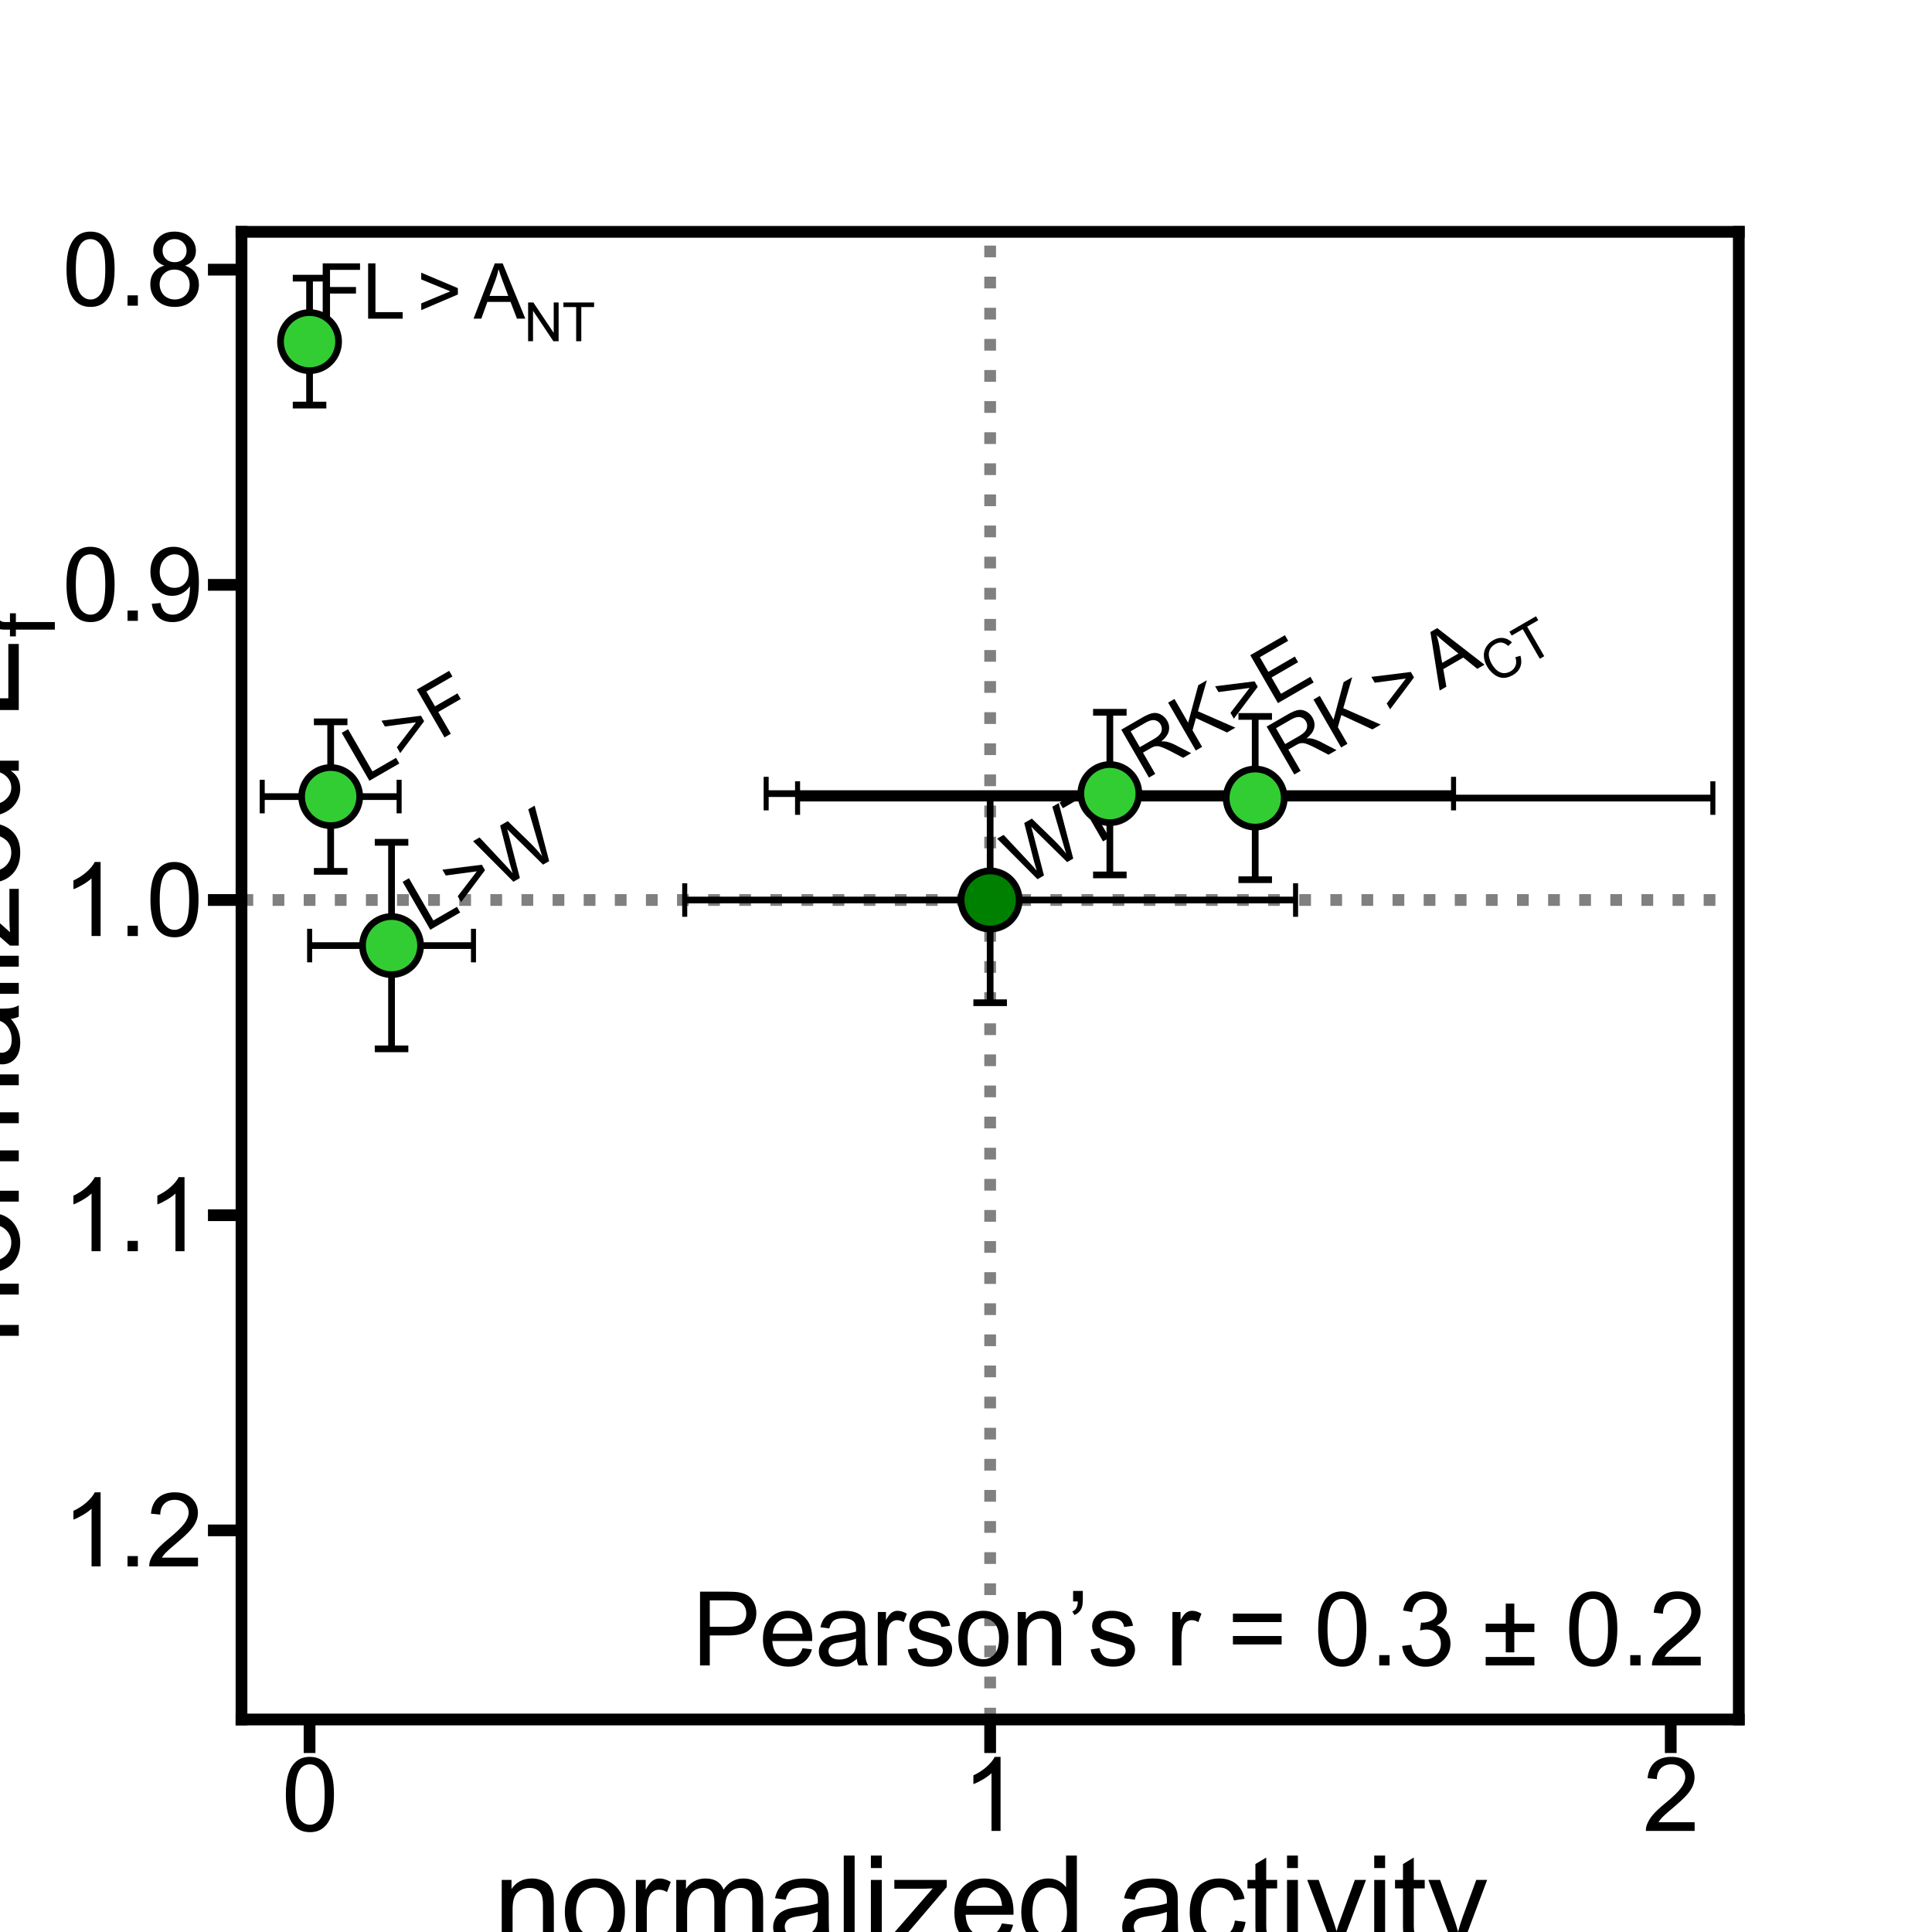 <?xml version="1.0" encoding="utf-8" standalone="no"?>
<!DOCTYPE svg PUBLIC "-//W3C//DTD SVG 1.1//EN"
  "http://www.w3.org/Graphics/SVG/1.1/DTD/svg11.dtd">
<svg xmlns:xlink="http://www.w3.org/1999/xlink" width="1152pt" height="1152pt" viewBox="0 0 1152 1152" xmlns="http://www.w3.org/2000/svg" version="1.1">
 <defs>
  <style type="text/css">*{stroke-linejoin: round; stroke-linecap: butt}</style>
 </defs>
 <g id="figure_1">
  <g id="patch_1">
   <path d="M 0 1152 
L 1152 1152 
L 1152 0 
L 0 0 
z
" style="fill: #ffffff"/>
  </g>
  <g id="axes_1">
   <g id="patch_2">
    <path d="M 144 1025.28 
L 1036.8 1025.28 
L 1036.8 138.24 
L 144 138.24 
z
" style="fill: #ffffff"/>
   </g>
   <g id="line2d_1">
    <path d="M 144 536.656 
L 1036.8 536.656 
" clip-path="url(#p2ddc9fd00e)" style="fill: none; stroke-dasharray: 7,11.55; stroke-dashoffset: 0; stroke: #808080; stroke-width: 7"/>
   </g>
   <g id="line2d_2">
    <path d="M 590.4 1025.28 
L 590.4 138.24 
" clip-path="url(#p2ddc9fd00e)" style="fill: none; stroke-dasharray: 7,11.55; stroke-dashoffset: 0; stroke: #808080; stroke-width: 7"/>
   </g>
   <g id="matplotlib.axis_1">
    <g id="xtick_1">
     <g id="line2d_3">
      <defs>
       <path id="mcb5f848f45" d="M 0 0 
L 0 20 
" style="stroke: #000000; stroke-width: 7"/>
      </defs>
      <g>
       <use xlink:href="#mcb5f848f45" x="184.582" y="1025.28" style="stroke: #000000; stroke-width: 7"/>
      </g>
     </g>
     <g id="text_1">
      <!-- 0 -->
      <g transform="translate(167.899 1091.727) scale(0.6 -0.6)">
       <defs>
        <path id="ArialMT-30" d="M 266 2259 
Q 266 3072 433 3567 
Q 600 4063 929 4331 
Q 1259 4600 1759 4600 
Q 2128 4600 2406 4451 
Q 2684 4303 2865 4023 
Q 3047 3744 3150 3342 
Q 3253 2941 3253 2259 
Q 3253 1453 3087 958 
Q 2922 463 2592 192 
Q 2263 -78 1759 -78 
Q 1097 -78 719 397 
Q 266 969 266 2259 
z
M 844 2259 
Q 844 1131 1108 757 
Q 1372 384 1759 384 
Q 2147 384 2411 759 
Q 2675 1134 2675 2259 
Q 2675 3391 2411 3762 
Q 2147 4134 1753 4134 
Q 1366 4134 1134 3806 
Q 844 3388 844 2259 
z
" transform="scale(0.016)"/>
       </defs>
       <use xlink:href="#ArialMT-30"/>
      </g>
     </g>
    </g>
    <g id="xtick_2">
     <g id="line2d_4">
      <g>
       <use xlink:href="#mcb5f848f45" x="590.4" y="1025.28" style="stroke: #000000; stroke-width: 7"/>
      </g>
     </g>
     <g id="text_2">
      <!-- 1 -->
      <g transform="translate(573.717 1091.727) scale(0.6 -0.6)">
       <defs>
        <path id="ArialMT-31" d="M 2384 0 
L 1822 0 
L 1822 3584 
Q 1619 3391 1289 3197 
Q 959 3003 697 2906 
L 697 3450 
Q 1169 3672 1522 3987 
Q 1875 4303 2022 4600 
L 2384 4600 
L 2384 0 
z
" transform="scale(0.016)"/>
       </defs>
       <use xlink:href="#ArialMT-31"/>
      </g>
     </g>
    </g>
    <g id="xtick_3">
     <g id="line2d_5">
      <g>
       <use xlink:href="#mcb5f848f45" x="996.218" y="1025.28" style="stroke: #000000; stroke-width: 7"/>
      </g>
     </g>
     <g id="text_3">
      <!-- 2 -->
      <g transform="translate(979.535 1091.727) scale(0.6 -0.6)">
       <defs>
        <path id="ArialMT-32" d="M 3222 541 
L 3222 0 
L 194 0 
Q 188 203 259 391 
Q 375 700 629 1000 
Q 884 1300 1366 1694 
Q 2113 2306 2375 2664 
Q 2638 3022 2638 3341 
Q 2638 3675 2398 3904 
Q 2159 4134 1775 4134 
Q 1369 4134 1125 3890 
Q 881 3647 878 3216 
L 300 3275 
Q 359 3922 746 4261 
Q 1134 4600 1788 4600 
Q 2447 4600 2831 4234 
Q 3216 3869 3216 3328 
Q 3216 3053 3103 2787 
Q 2991 2522 2730 2228 
Q 2469 1934 1863 1422 
Q 1356 997 1212 845 
Q 1069 694 975 541 
L 3222 541 
z
" transform="scale(0.016)"/>
       </defs>
       <use xlink:href="#ArialMT-32"/>
      </g>
     </g>
    </g>
    <g id="text_4">
     <!-- normalized activity -->
     <g transform="translate(294.311 1159.188) scale(0.72 -0.72)">
      <defs>
       <path id="ArialMT-6e" d="M 422 0 
L 422 3319 
L 928 3319 
L 928 2847 
Q 1294 3394 1984 3394 
Q 2284 3394 2536 3286 
Q 2788 3178 2913 3003 
Q 3038 2828 3088 2588 
Q 3119 2431 3119 2041 
L 3119 0 
L 2556 0 
L 2556 2019 
Q 2556 2363 2490 2533 
Q 2425 2703 2258 2804 
Q 2091 2906 1866 2906 
Q 1506 2906 1245 2678 
Q 984 2450 984 1813 
L 984 0 
L 422 0 
z
" transform="scale(0.016)"/>
       <path id="ArialMT-6f" d="M 213 1659 
Q 213 2581 725 3025 
Q 1153 3394 1769 3394 
Q 2453 3394 2887 2945 
Q 3322 2497 3322 1706 
Q 3322 1066 3130 698 
Q 2938 331 2570 128 
Q 2203 -75 1769 -75 
Q 1072 -75 642 372 
Q 213 819 213 1659 
z
M 791 1659 
Q 791 1022 1069 705 
Q 1347 388 1769 388 
Q 2188 388 2466 706 
Q 2744 1025 2744 1678 
Q 2744 2294 2464 2611 
Q 2184 2928 1769 2928 
Q 1347 2928 1069 2612 
Q 791 2297 791 1659 
z
" transform="scale(0.016)"/>
       <path id="ArialMT-72" d="M 416 0 
L 416 3319 
L 922 3319 
L 922 2816 
Q 1116 3169 1280 3281 
Q 1444 3394 1641 3394 
Q 1925 3394 2219 3213 
L 2025 2691 
Q 1819 2813 1613 2813 
Q 1428 2813 1281 2702 
Q 1134 2591 1072 2394 
Q 978 2094 978 1738 
L 978 0 
L 416 0 
z
" transform="scale(0.016)"/>
       <path id="ArialMT-6d" d="M 422 0 
L 422 3319 
L 925 3319 
L 925 2853 
Q 1081 3097 1340 3245 
Q 1600 3394 1931 3394 
Q 2300 3394 2536 3241 
Q 2772 3088 2869 2813 
Q 3263 3394 3894 3394 
Q 4388 3394 4653 3120 
Q 4919 2847 4919 2278 
L 4919 0 
L 4359 0 
L 4359 2091 
Q 4359 2428 4304 2576 
Q 4250 2725 4106 2815 
Q 3963 2906 3769 2906 
Q 3419 2906 3187 2673 
Q 2956 2441 2956 1928 
L 2956 0 
L 2394 0 
L 2394 2156 
Q 2394 2531 2256 2718 
Q 2119 2906 1806 2906 
Q 1569 2906 1367 2781 
Q 1166 2656 1075 2415 
Q 984 2175 984 1722 
L 984 0 
L 422 0 
z
" transform="scale(0.016)"/>
       <path id="ArialMT-61" d="M 2588 409 
Q 2275 144 1986 34 
Q 1697 -75 1366 -75 
Q 819 -75 525 192 
Q 231 459 231 875 
Q 231 1119 342 1320 
Q 453 1522 633 1644 
Q 813 1766 1038 1828 
Q 1203 1872 1538 1913 
Q 2219 1994 2541 2106 
Q 2544 2222 2544 2253 
Q 2544 2597 2384 2738 
Q 2169 2928 1744 2928 
Q 1347 2928 1158 2789 
Q 969 2650 878 2297 
L 328 2372 
Q 403 2725 575 2942 
Q 747 3159 1072 3276 
Q 1397 3394 1825 3394 
Q 2250 3394 2515 3294 
Q 2781 3194 2906 3042 
Q 3031 2891 3081 2659 
Q 3109 2516 3109 2141 
L 3109 1391 
Q 3109 606 3145 398 
Q 3181 191 3288 0 
L 2700 0 
Q 2613 175 2588 409 
z
M 2541 1666 
Q 2234 1541 1622 1453 
Q 1275 1403 1131 1340 
Q 988 1278 909 1158 
Q 831 1038 831 891 
Q 831 666 1001 516 
Q 1172 366 1500 366 
Q 1825 366 2078 508 
Q 2331 650 2450 897 
Q 2541 1088 2541 1459 
L 2541 1666 
z
" transform="scale(0.016)"/>
       <path id="ArialMT-6c" d="M 409 0 
L 409 4581 
L 972 4581 
L 972 0 
L 409 0 
z
" transform="scale(0.016)"/>
       <path id="ArialMT-69" d="M 425 3934 
L 425 4581 
L 988 4581 
L 988 3934 
L 425 3934 
z
M 425 0 
L 425 3319 
L 988 3319 
L 988 0 
L 425 0 
z
" transform="scale(0.016)"/>
       <path id="ArialMT-7a" d="M 125 0 
L 125 456 
L 2238 2881 
Q 1878 2863 1603 2863 
L 250 2863 
L 250 3319 
L 2963 3319 
L 2963 2947 
L 1166 841 
L 819 456 
Q 1197 484 1528 484 
L 3063 484 
L 3063 0 
L 125 0 
z
" transform="scale(0.016)"/>
       <path id="ArialMT-65" d="M 2694 1069 
L 3275 997 
Q 3138 488 2766 206 
Q 2394 -75 1816 -75 
Q 1088 -75 661 373 
Q 234 822 234 1631 
Q 234 2469 665 2931 
Q 1097 3394 1784 3394 
Q 2450 3394 2872 2941 
Q 3294 2488 3294 1666 
Q 3294 1616 3291 1516 
L 816 1516 
Q 847 969 1125 678 
Q 1403 388 1819 388 
Q 2128 388 2347 550 
Q 2566 713 2694 1069 
z
M 847 1978 
L 2700 1978 
Q 2663 2397 2488 2606 
Q 2219 2931 1791 2931 
Q 1403 2931 1139 2672 
Q 875 2413 847 1978 
z
" transform="scale(0.016)"/>
       <path id="ArialMT-64" d="M 2575 0 
L 2575 419 
Q 2259 -75 1647 -75 
Q 1250 -75 917 144 
Q 584 363 401 755 
Q 219 1147 219 1656 
Q 219 2153 384 2558 
Q 550 2963 881 3178 
Q 1213 3394 1622 3394 
Q 1922 3394 2156 3267 
Q 2391 3141 2538 2938 
L 2538 4581 
L 3097 4581 
L 3097 0 
L 2575 0 
z
M 797 1656 
Q 797 1019 1065 703 
Q 1334 388 1700 388 
Q 2069 388 2326 689 
Q 2584 991 2584 1609 
Q 2584 2291 2321 2609 
Q 2059 2928 1675 2928 
Q 1300 2928 1048 2622 
Q 797 2316 797 1656 
z
" transform="scale(0.016)"/>
       <path id="ArialMT-20" transform="scale(0.016)"/>
       <path id="ArialMT-63" d="M 2588 1216 
L 3141 1144 
Q 3050 572 2676 248 
Q 2303 -75 1759 -75 
Q 1078 -75 664 370 
Q 250 816 250 1647 
Q 250 2184 428 2587 
Q 606 2991 970 3192 
Q 1334 3394 1763 3394 
Q 2303 3394 2647 3120 
Q 2991 2847 3088 2344 
L 2541 2259 
Q 2463 2594 2264 2762 
Q 2066 2931 1784 2931 
Q 1359 2931 1093 2626 
Q 828 2322 828 1663 
Q 828 994 1084 691 
Q 1341 388 1753 388 
Q 2084 388 2306 591 
Q 2528 794 2588 1216 
z
" transform="scale(0.016)"/>
       <path id="ArialMT-74" d="M 1650 503 
L 1731 6 
Q 1494 -44 1306 -44 
Q 1000 -44 831 53 
Q 663 150 594 308 
Q 525 466 525 972 
L 525 2881 
L 113 2881 
L 113 3319 
L 525 3319 
L 525 4141 
L 1084 4478 
L 1084 3319 
L 1650 3319 
L 1650 2881 
L 1084 2881 
L 1084 941 
Q 1084 700 1114 631 
Q 1144 563 1211 522 
Q 1278 481 1403 481 
Q 1497 481 1650 503 
z
" transform="scale(0.016)"/>
       <path id="ArialMT-76" d="M 1344 0 
L 81 3319 
L 675 3319 
L 1388 1331 
Q 1503 1009 1600 663 
Q 1675 925 1809 1294 
L 2547 3319 
L 3125 3319 
L 1869 0 
L 1344 0 
z
" transform="scale(0.016)"/>
       <path id="ArialMT-79" d="M 397 -1278 
L 334 -750 
Q 519 -800 656 -800 
Q 844 -800 956 -737 
Q 1069 -675 1141 -563 
Q 1194 -478 1313 -144 
Q 1328 -97 1363 -6 
L 103 3319 
L 709 3319 
L 1400 1397 
Q 1534 1031 1641 628 
Q 1738 1016 1872 1384 
L 2581 3319 
L 3144 3319 
L 1881 -56 
Q 1678 -603 1566 -809 
Q 1416 -1088 1222 -1217 
Q 1028 -1347 759 -1347 
Q 597 -1347 397 -1278 
z
" transform="scale(0.016)"/>
      </defs>
      <use xlink:href="#ArialMT-6e"/>
      <use xlink:href="#ArialMT-6f" x="55.615"/>
      <use xlink:href="#ArialMT-72" x="111.23"/>
      <use xlink:href="#ArialMT-6d" x="144.531"/>
      <use xlink:href="#ArialMT-61" x="227.832"/>
      <use xlink:href="#ArialMT-6c" x="283.447"/>
      <use xlink:href="#ArialMT-69" x="305.664"/>
      <use xlink:href="#ArialMT-7a" x="327.881"/>
      <use xlink:href="#ArialMT-65" x="377.881"/>
      <use xlink:href="#ArialMT-64" x="433.496"/>
      <use xlink:href="#ArialMT-20" x="489.111"/>
      <use xlink:href="#ArialMT-61" x="516.895"/>
      <use xlink:href="#ArialMT-63" x="572.51"/>
      <use xlink:href="#ArialMT-74" x="622.51"/>
      <use xlink:href="#ArialMT-69" x="650.293"/>
      <use xlink:href="#ArialMT-76" x="672.51"/>
      <use xlink:href="#ArialMT-69" x="722.51"/>
      <use xlink:href="#ArialMT-74" x="744.727"/>
      <use xlink:href="#ArialMT-79" x="772.51"/>
     </g>
    </g>
   </g>
   <g id="matplotlib.axis_2">
    <g id="ytick_1">
     <g id="line2d_6">
      <defs>
       <path id="mf460eae066" d="M 0 0 
L -20 0 
" style="stroke: #000000; stroke-width: 7"/>
      </defs>
      <g>
       <use xlink:href="#mf460eae066" x="144" y="160.792" style="stroke: #000000; stroke-width: 7"/>
      </g>
     </g>
     <g id="text_5">
      <!-- 0.8 -->
      <g transform="translate(37.1 182.265) scale(0.6 -0.6)">
       <defs>
        <path id="ArialMT-2e" d="M 581 0 
L 581 641 
L 1222 641 
L 1222 0 
L 581 0 
z
" transform="scale(0.016)"/>
        <path id="ArialMT-38" d="M 1131 2484 
Q 781 2613 612 2850 
Q 444 3088 444 3419 
Q 444 3919 803 4259 
Q 1163 4600 1759 4600 
Q 2359 4600 2725 4251 
Q 3091 3903 3091 3403 
Q 3091 3084 2923 2848 
Q 2756 2613 2416 2484 
Q 2838 2347 3058 2040 
Q 3278 1734 3278 1309 
Q 3278 722 2862 322 
Q 2447 -78 1769 -78 
Q 1091 -78 675 323 
Q 259 725 259 1325 
Q 259 1772 486 2073 
Q 713 2375 1131 2484 
z
M 1019 3438 
Q 1019 3113 1228 2906 
Q 1438 2700 1772 2700 
Q 2097 2700 2305 2904 
Q 2513 3109 2513 3406 
Q 2513 3716 2298 3927 
Q 2084 4138 1766 4138 
Q 1444 4138 1231 3931 
Q 1019 3725 1019 3438 
z
M 838 1322 
Q 838 1081 952 856 
Q 1066 631 1291 507 
Q 1516 384 1775 384 
Q 2178 384 2440 643 
Q 2703 903 2703 1303 
Q 2703 1709 2433 1975 
Q 2163 2241 1756 2241 
Q 1359 2241 1098 1978 
Q 838 1716 838 1322 
z
" transform="scale(0.016)"/>
       </defs>
       <use xlink:href="#ArialMT-30"/>
       <use xlink:href="#ArialMT-2e" x="55.615"/>
       <use xlink:href="#ArialMT-38" x="83.398"/>
      </g>
     </g>
    </g>
    <g id="ytick_2">
     <g id="line2d_7">
      <g>
       <use xlink:href="#mf460eae066" x="144" y="348.724" style="stroke: #000000; stroke-width: 7"/>
      </g>
     </g>
     <g id="text_6">
      <!-- 0.9 -->
      <g transform="translate(37.1 370.198) scale(0.6 -0.6)">
       <defs>
        <path id="ArialMT-39" d="M 350 1059 
L 891 1109 
Q 959 728 1153 556 
Q 1347 384 1650 384 
Q 1909 384 2104 503 
Q 2300 622 2425 820 
Q 2550 1019 2634 1356 
Q 2719 1694 2719 2044 
Q 2719 2081 2716 2156 
Q 2547 1888 2255 1720 
Q 1963 1553 1622 1553 
Q 1053 1553 659 1965 
Q 266 2378 266 3053 
Q 266 3750 677 4175 
Q 1088 4600 1706 4600 
Q 2153 4600 2523 4359 
Q 2894 4119 3086 3673 
Q 3278 3228 3278 2384 
Q 3278 1506 3087 986 
Q 2897 466 2520 194 
Q 2144 -78 1638 -78 
Q 1100 -78 759 220 
Q 419 519 350 1059 
z
M 2653 3081 
Q 2653 3566 2395 3850 
Q 2138 4134 1775 4134 
Q 1400 4134 1122 3828 
Q 844 3522 844 3034 
Q 844 2597 1108 2323 
Q 1372 2050 1759 2050 
Q 2150 2050 2401 2323 
Q 2653 2597 2653 3081 
z
" transform="scale(0.016)"/>
       </defs>
       <use xlink:href="#ArialMT-30"/>
       <use xlink:href="#ArialMT-2e" x="55.615"/>
       <use xlink:href="#ArialMT-39" x="83.398"/>
      </g>
     </g>
    </g>
    <g id="ytick_3">
     <g id="line2d_8">
      <g>
       <use xlink:href="#mf460eae066" x="144" y="536.656" style="stroke: #000000; stroke-width: 7"/>
      </g>
     </g>
     <g id="text_7">
      <!-- 1.0 -->
      <g transform="translate(37.1 558.13) scale(0.6 -0.6)">
       <use xlink:href="#ArialMT-31"/>
       <use xlink:href="#ArialMT-2e" x="55.615"/>
       <use xlink:href="#ArialMT-30" x="83.398"/>
      </g>
     </g>
    </g>
    <g id="ytick_4">
     <g id="line2d_9">
      <g>
       <use xlink:href="#mf460eae066" x="144" y="724.588" style="stroke: #000000; stroke-width: 7"/>
      </g>
     </g>
     <g id="text_8">
      <!-- 1.1 -->
      <g transform="translate(37.1 746.062) scale(0.6 -0.6)">
       <use xlink:href="#ArialMT-31"/>
       <use xlink:href="#ArialMT-2e" x="55.615"/>
       <use xlink:href="#ArialMT-31" x="83.398"/>
      </g>
     </g>
    </g>
    <g id="ytick_5">
     <g id="line2d_10">
      <g>
       <use xlink:href="#mf460eae066" x="144" y="912.521" style="stroke: #000000; stroke-width: 7"/>
      </g>
     </g>
     <g id="text_9">
      <!-- 1.2 -->
      <g transform="translate(37.1 933.994) scale(0.6 -0.6)">
       <use xlink:href="#ArialMT-31"/>
       <use xlink:href="#ArialMT-2e" x="55.615"/>
       <use xlink:href="#ArialMT-32" x="83.398"/>
      </g>
     </g>
    </g>
    <g id="text_10">
     <!-- normalized E$_{f}$ -->
     <g transform="translate(11.5 801.36) rotate(-90) scale(0.72 -0.72)">
      <defs>
       <path id="ArialMT-45" d="M 506 0 
L 506 4581 
L 3819 4581 
L 3819 4041 
L 1113 4041 
L 1113 2638 
L 3647 2638 
L 3647 2100 
L 1113 2100 
L 1113 541 
L 3925 541 
L 3925 0 
L 506 0 
z
" transform="scale(0.016)"/>
       <path id="ArialMT-66" d="M 556 0 
L 556 2881 
L 59 2881 
L 59 3319 
L 556 3319 
L 556 3672 
Q 556 4006 616 4169 
Q 697 4388 901 4523 
Q 1106 4659 1475 4659 
Q 1713 4659 2000 4603 
L 1916 4113 
Q 1741 4144 1584 4144 
Q 1328 4144 1222 4034 
Q 1116 3925 1116 3625 
L 1116 3319 
L 1763 3319 
L 1763 2881 
L 1116 2881 
L 1116 0 
L 556 0 
z
" transform="scale(0.016)"/>
      </defs>
      <use xlink:href="#ArialMT-6e" transform="translate(0 0.422)"/>
      <use xlink:href="#ArialMT-6f" transform="translate(55.615 0.422)"/>
      <use xlink:href="#ArialMT-72" transform="translate(111.23 0.422)"/>
      <use xlink:href="#ArialMT-6d" transform="translate(144.531 0.422)"/>
      <use xlink:href="#ArialMT-61" transform="translate(227.832 0.422)"/>
      <use xlink:href="#ArialMT-6c" transform="translate(283.447 0.422)"/>
      <use xlink:href="#ArialMT-69" transform="translate(305.664 0.422)"/>
      <use xlink:href="#ArialMT-7a" transform="translate(327.881 0.422)"/>
      <use xlink:href="#ArialMT-65" transform="translate(377.881 0.422)"/>
      <use xlink:href="#ArialMT-64" transform="translate(433.496 0.422)"/>
      <use xlink:href="#ArialMT-20" transform="translate(489.111 0.422)"/>
      <use xlink:href="#ArialMT-45" transform="translate(516.895 0.422)"/>
      <use xlink:href="#ArialMT-66" transform="translate(585.336 -29.447) scale(0.7)"/>
     </g>
    </g>
   </g>
   <g id="LineCollection_1">
    <path clip-path="url(#p2ddc9fd00e)" style="fill: none; stroke: #000000; stroke-width: 4"/>
   </g>
   <g id="line2d_11">
    <defs>
     <path id="mde10ffcf51" d="M 0 10 
L 0 -10 
" style="stroke: #000000; stroke-width: 3"/>
    </defs>
    <g clip-path="url(#p2ddc9fd00e)"/>
   </g>
   <g id="line2d_12">
    <g clip-path="url(#p2ddc9fd00e)"/>
   </g>
   <g id="LineCollection_2">
    <path d="M 184.582 165.867 
L 184.582 241.539 
" clip-path="url(#p2ddc9fd00e)" style="fill: none; stroke: #000000; stroke-width: 4"/>
   </g>
   <g id="line2d_13">
    <defs>
     <path id="m06a49081d8" d="M 10 0 
L -10 -0 
" style="stroke: #000000; stroke-width: 4"/>
    </defs>
    <g clip-path="url(#p2ddc9fd00e)">
     <use xlink:href="#m06a49081d8" x="184.582" y="165.867" style="stroke: #000000; stroke-width: 4"/>
    </g>
   </g>
   <g id="line2d_14">
    <g clip-path="url(#p2ddc9fd00e)">
     <use xlink:href="#m06a49081d8" x="184.582" y="241.539" style="stroke: #000000; stroke-width: 4"/>
    </g>
   </g>
   <g id="LineCollection_3">
    <path d="M 156.355 474.986 
L 237.981 474.986 
" clip-path="url(#p2ddc9fd00e)" style="fill: none; stroke: #000000; stroke-width: 4"/>
   </g>
   <g id="line2d_15">
    <g clip-path="url(#p2ddc9fd00e)">
     <use xlink:href="#mde10ffcf51" x="156.355" y="474.986" style="stroke: #000000; stroke-width: 3"/>
    </g>
   </g>
   <g id="line2d_16">
    <g clip-path="url(#p2ddc9fd00e)">
     <use xlink:href="#mde10ffcf51" x="237.981" y="474.986" style="stroke: #000000; stroke-width: 3"/>
    </g>
   </g>
   <g id="LineCollection_4">
    <path d="M 197.168 430.417 
L 197.168 519.555 
" clip-path="url(#p2ddc9fd00e)" style="fill: none; stroke: #000000; stroke-width: 4"/>
   </g>
   <g id="line2d_17">
    <g clip-path="url(#p2ddc9fd00e)">
     <use xlink:href="#m06a49081d8" x="197.168" y="430.417" style="stroke: #000000; stroke-width: 4"/>
    </g>
   </g>
   <g id="line2d_18">
    <g clip-path="url(#p2ddc9fd00e)">
     <use xlink:href="#m06a49081d8" x="197.168" y="519.555" style="stroke: #000000; stroke-width: 4"/>
    </g>
   </g>
   <g id="LineCollection_5">
    <path d="M 184.624 563.826 
L 282.321 563.826 
" clip-path="url(#p2ddc9fd00e)" style="fill: none; stroke: #000000; stroke-width: 4"/>
   </g>
   <g id="line2d_19">
    <g clip-path="url(#p2ddc9fd00e)">
     <use xlink:href="#mde10ffcf51" x="184.624" y="563.826" style="stroke: #000000; stroke-width: 3"/>
    </g>
   </g>
   <g id="line2d_20">
    <g clip-path="url(#p2ddc9fd00e)">
     <use xlink:href="#mde10ffcf51" x="282.321" y="563.826" style="stroke: #000000; stroke-width: 3"/>
    </g>
   </g>
   <g id="LineCollection_6">
    <path d="M 233.472 502.257 
L 233.472 625.395 
" clip-path="url(#p2ddc9fd00e)" style="fill: none; stroke: #000000; stroke-width: 4"/>
   </g>
   <g id="line2d_21">
    <g clip-path="url(#p2ddc9fd00e)">
     <use xlink:href="#m06a49081d8" x="233.472" y="502.257" style="stroke: #000000; stroke-width: 4"/>
    </g>
   </g>
   <g id="line2d_22">
    <g clip-path="url(#p2ddc9fd00e)">
     <use xlink:href="#m06a49081d8" x="233.472" y="625.395" style="stroke: #000000; stroke-width: 4"/>
    </g>
   </g>
   <g id="LineCollection_7">
    <path d="M 408.284 536.656 
L 772.516 536.656 
" clip-path="url(#p2ddc9fd00e)" style="fill: none; stroke: #000000; stroke-width: 4"/>
   </g>
   <g id="line2d_23">
    <g clip-path="url(#p2ddc9fd00e)">
     <use xlink:href="#mde10ffcf51" x="408.284" y="536.656" style="stroke: #000000; stroke-width: 3"/>
    </g>
   </g>
   <g id="line2d_24">
    <g clip-path="url(#p2ddc9fd00e)">
     <use xlink:href="#mde10ffcf51" x="772.516" y="536.656" style="stroke: #000000; stroke-width: 3"/>
    </g>
   </g>
   <g id="LineCollection_8">
    <path d="M 590.4 475.402 
L 590.4 597.91 
" clip-path="url(#p2ddc9fd00e)" style="fill: none; stroke: #000000; stroke-width: 4"/>
   </g>
   <g id="line2d_25">
    <g clip-path="url(#p2ddc9fd00e)">
     <use xlink:href="#m06a49081d8" x="590.4" y="475.402" style="stroke: #000000; stroke-width: 4"/>
    </g>
   </g>
   <g id="line2d_26">
    <g clip-path="url(#p2ddc9fd00e)">
     <use xlink:href="#m06a49081d8" x="590.4" y="597.91" style="stroke: #000000; stroke-width: 4"/>
    </g>
   </g>
   <g id="LineCollection_9">
    <path d="M 456.839 473.202 
L 866.711 473.202 
" clip-path="url(#p2ddc9fd00e)" style="fill: none; stroke: #000000; stroke-width: 4"/>
   </g>
   <g id="line2d_27">
    <g clip-path="url(#p2ddc9fd00e)">
     <use xlink:href="#mde10ffcf51" x="456.839" y="473.202" style="stroke: #000000; stroke-width: 3"/>
    </g>
   </g>
   <g id="line2d_28">
    <g clip-path="url(#p2ddc9fd00e)">
     <use xlink:href="#mde10ffcf51" x="866.711" y="473.202" style="stroke: #000000; stroke-width: 3"/>
    </g>
   </g>
   <g id="LineCollection_10">
    <path d="M 661.775 424.721 
L 661.775 521.682 
" clip-path="url(#p2ddc9fd00e)" style="fill: none; stroke: #000000; stroke-width: 4"/>
   </g>
   <g id="line2d_29">
    <g clip-path="url(#p2ddc9fd00e)">
     <use xlink:href="#m06a49081d8" x="661.775" y="424.721" style="stroke: #000000; stroke-width: 4"/>
    </g>
   </g>
   <g id="line2d_30">
    <g clip-path="url(#p2ddc9fd00e)">
     <use xlink:href="#m06a49081d8" x="661.775" y="521.682" style="stroke: #000000; stroke-width: 4"/>
    </g>
   </g>
   <g id="LineCollection_11">
    <path d="M 475.569 475.869 
L 1021.33 475.869 
" clip-path="url(#p2ddc9fd00e)" style="fill: none; stroke: #000000; stroke-width: 4"/>
   </g>
   <g id="line2d_31">
    <g clip-path="url(#p2ddc9fd00e)">
     <use xlink:href="#mde10ffcf51" x="475.569" y="475.869" style="stroke: #000000; stroke-width: 3"/>
    </g>
   </g>
   <g id="line2d_32">
    <g clip-path="url(#p2ddc9fd00e)">
     <use xlink:href="#mde10ffcf51" x="1021.33" y="475.869" style="stroke: #000000; stroke-width: 3"/>
    </g>
   </g>
   <g id="LineCollection_12">
    <path d="M 748.449 427.199 
L 748.449 524.539 
" clip-path="url(#p2ddc9fd00e)" style="fill: none; stroke: #000000; stroke-width: 4"/>
   </g>
   <g id="line2d_33">
    <g clip-path="url(#p2ddc9fd00e)">
     <use xlink:href="#m06a49081d8" x="748.449" y="427.199" style="stroke: #000000; stroke-width: 4"/>
    </g>
   </g>
   <g id="line2d_34">
    <g clip-path="url(#p2ddc9fd00e)">
     <use xlink:href="#m06a49081d8" x="748.449" y="524.539" style="stroke: #000000; stroke-width: 4"/>
    </g>
   </g>
   <g id="line2d_35">
    <defs>
     <path id="m93a622ea62" d="M 0 12.5 
C 3.315 12.5 6.495 11.183 8.839 8.839 
C 11.183 6.495 12.5 3.315 12.5 0 
C 12.5 -3.315 11.183 -6.495 8.839 -8.839 
C 6.495 -11.183 3.315 -12.5 0 -12.5 
C -3.315 -12.5 -6.495 -11.183 -8.839 -8.839 
C -11.183 -6.495 -12.5 -3.315 -12.5 0 
C -12.5 3.315 -11.183 6.495 -8.839 8.839 
C -6.495 11.183 -3.315 12.5 0 12.5 
z
" style="stroke: #32cd32"/>
    </defs>
    <g clip-path="url(#p2ddc9fd00e)">
     <use xlink:href="#m93a622ea62" x="184.582" y="203.703" style="fill: #32cd32; stroke: #32cd32"/>
    </g>
   </g>
   <g id="line2d_36">
    <g clip-path="url(#p2ddc9fd00e)">
     <use xlink:href="#m93a622ea62" x="197.168" y="474.986" style="fill: #32cd32; stroke: #32cd32"/>
    </g>
   </g>
   <g id="line2d_37">
    <g clip-path="url(#p2ddc9fd00e)">
     <use xlink:href="#m93a622ea62" x="233.472" y="563.826" style="fill: #32cd32; stroke: #32cd32"/>
    </g>
   </g>
   <g id="line2d_38">
    <defs>
     <path id="m38917eb83c" d="M 0 12.5 
C 3.315 12.5 6.495 11.183 8.839 8.839 
C 11.183 6.495 12.5 3.315 12.5 0 
C 12.5 -3.315 11.183 -6.495 8.839 -8.839 
C 6.495 -11.183 3.315 -12.5 0 -12.5 
C -3.315 -12.5 -6.495 -11.183 -8.839 -8.839 
C -11.183 -6.495 -12.5 -3.315 -12.5 0 
C -12.5 3.315 -11.183 6.495 -8.839 8.839 
C -6.495 11.183 -3.315 12.5 0 12.5 
z
" style="stroke: #008000"/>
    </defs>
    <g clip-path="url(#p2ddc9fd00e)">
     <use xlink:href="#m38917eb83c" x="590.4" y="536.656" style="fill: #008000; stroke: #008000"/>
    </g>
   </g>
   <g id="line2d_39">
    <g clip-path="url(#p2ddc9fd00e)">
     <use xlink:href="#m93a622ea62" x="661.775" y="473.202" style="fill: #32cd32; stroke: #32cd32"/>
    </g>
   </g>
   <g id="line2d_40">
    <g clip-path="url(#p2ddc9fd00e)">
     <use xlink:href="#m93a622ea62" x="748.449" y="475.869" style="fill: #32cd32; stroke: #32cd32"/>
    </g>
   </g>
   <g id="patch_3">
    <path d="M 144 1025.28 
L 144 138.24 
" style="fill: none; stroke: #000000; stroke-width: 7; stroke-linejoin: miter; stroke-linecap: square"/>
   </g>
   <g id="patch_4">
    <path d="M 1036.8 1025.28 
L 1036.8 138.24 
" style="fill: none; stroke: #000000; stroke-width: 7; stroke-linejoin: miter; stroke-linecap: square"/>
   </g>
   <g id="patch_5">
    <path d="M 144 1025.28 
L 1036.8 1025.28 
" style="fill: none; stroke: #000000; stroke-width: 7; stroke-linejoin: miter; stroke-linecap: square"/>
   </g>
   <g id="patch_6">
    <path d="M 144 138.24 
L 1036.8 138.24 
" style="fill: none; stroke: #000000; stroke-width: 7; stroke-linejoin: miter; stroke-linecap: square"/>
   </g>
   <g id="text_11">
    <!-- FL$&gt;A_{NT}$ -->
    <g transform="translate(188.64 190.203) scale(0.45 -0.45)">
     <defs>
      <path id="ArialMT-46" d="M 525 0 
L 525 4581 
L 3616 4581 
L 3616 4041 
L 1131 4041 
L 1131 2622 
L 3281 2622 
L 3281 2081 
L 1131 2081 
L 1131 0 
L 525 0 
z
" transform="scale(0.016)"/>
      <path id="ArialMT-4c" d="M 469 0 
L 469 4581 
L 1075 4581 
L 1075 541 
L 3331 541 
L 3331 0 
L 469 0 
z
" transform="scale(0.016)"/>
      <path id="ArialMT-3e" d="M 3384 2003 
L 350 706 
L 350 1266 
L 2753 2263 
L 350 3250 
L 350 3809 
L 3384 2528 
L 3384 2003 
z
" transform="scale(0.016)"/>
      <path id="ArialMT-41" d="M -9 0 
L 1750 4581 
L 2403 4581 
L 4278 0 
L 3588 0 
L 3053 1388 
L 1138 1388 
L 634 0 
L -9 0 
z
M 1313 1881 
L 2866 1881 
L 2388 3150 
Q 2169 3728 2063 4100 
Q 1975 3659 1816 3225 
L 1313 1881 
z
" transform="scale(0.016)"/>
      <path id="ArialMT-4e" d="M 488 0 
L 488 4581 
L 1109 4581 
L 3516 984 
L 3516 4581 
L 4097 4581 
L 4097 0 
L 3475 0 
L 1069 3600 
L 1069 0 
L 488 0 
z
" transform="scale(0.016)"/>
      <path id="ArialMT-54" d="M 1659 0 
L 1659 4041 
L 150 4041 
L 150 4581 
L 3781 4581 
L 3781 4041 
L 2266 4041 
L 2266 0 
L 1659 0 
z
" transform="scale(0.016)"/>
     </defs>
     <use xlink:href="#ArialMT-46" transform="translate(0 0.422)"/>
     <use xlink:href="#ArialMT-4c" transform="translate(61.084 0.422)"/>
     <use xlink:href="#ArialMT-3e" transform="translate(133.359 0.422)"/>
     <use xlink:href="#ArialMT-41" transform="translate(208.418 0.422)"/>
     <use xlink:href="#ArialMT-4e" transform="translate(275.117 -29.447) scale(0.7)"/>
     <use xlink:href="#ArialMT-54" transform="translate(325.669 -29.447) scale(0.7)"/>
    </g>
   </g>
   <g id="text_12">
    <!-- L&gt;F -->
    <g transform="translate(217.332 467.24) rotate(-30) scale(0.45 -0.45)">
     <use xlink:href="#ArialMT-4c"/>
     <use xlink:href="#ArialMT-3e" x="55.615"/>
     <use xlink:href="#ArialMT-46" x="114.014"/>
    </g>
   </g>
   <g id="text_13">
    <!-- L&gt;W -->
    <g transform="translate(253.636 556.081) rotate(-30) scale(0.45 -0.45)">
     <defs>
      <path id="ArialMT-57" d="M 1294 0 
L 78 4581 
L 700 4581 
L 1397 1578 
Q 1509 1106 1591 641 
Q 1766 1375 1797 1488 
L 2669 4581 
L 3400 4581 
L 4056 2263 
Q 4303 1400 4413 641 
Q 4500 1075 4641 1638 
L 5359 4581 
L 5969 4581 
L 4713 0 
L 4128 0 
L 3163 3491 
Q 3041 3928 3019 4028 
Q 2947 3713 2884 3491 
L 1913 0 
L 1294 0 
z
" transform="scale(0.016)"/>
     </defs>
     <use xlink:href="#ArialMT-4c"/>
     <use xlink:href="#ArialMT-3e" x="55.615"/>
     <use xlink:href="#ArialMT-57" x="114.014"/>
    </g>
   </g>
   <g id="text_14">
    <!-- WT -->
    <g transform="translate(610.563 528.911) rotate(-30) scale(0.45 -0.45)">
     <use xlink:href="#ArialMT-57"/>
     <use xlink:href="#ArialMT-54" x="94.385"/>
    </g>
   </g>
   <g id="text_15">
    <!-- RK&gt;E -->
    <g transform="translate(681.938 465.456) rotate(-30) scale(0.45 -0.45)">
     <defs>
      <path id="ArialMT-52" d="M 503 0 
L 503 4581 
L 2534 4581 
Q 3147 4581 3465 4457 
Q 3784 4334 3975 4021 
Q 4166 3709 4166 3331 
Q 4166 2844 3850 2509 
Q 3534 2175 2875 2084 
Q 3116 1969 3241 1856 
Q 3506 1613 3744 1247 
L 4541 0 
L 3778 0 
L 3172 953 
Q 2906 1366 2734 1584 
Q 2563 1803 2427 1890 
Q 2291 1978 2150 2013 
Q 2047 2034 1813 2034 
L 1109 2034 
L 1109 0 
L 503 0 
z
M 1109 2559 
L 2413 2559 
Q 2828 2559 3062 2645 
Q 3297 2731 3419 2920 
Q 3541 3109 3541 3331 
Q 3541 3656 3305 3865 
Q 3069 4075 2559 4075 
L 1109 4075 
L 1109 2559 
z
" transform="scale(0.016)"/>
      <path id="ArialMT-4b" d="M 469 0 
L 469 4581 
L 1075 4581 
L 1075 2309 
L 3350 4581 
L 4172 4581 
L 2250 2725 
L 4256 0 
L 3456 0 
L 1825 2319 
L 1075 1588 
L 1075 0 
L 469 0 
z
" transform="scale(0.016)"/>
     </defs>
     <use xlink:href="#ArialMT-52"/>
     <use xlink:href="#ArialMT-4b" x="72.217"/>
     <use xlink:href="#ArialMT-3e" x="138.916"/>
     <use xlink:href="#ArialMT-45" x="197.314"/>
    </g>
   </g>
   <g id="text_16">
    <!-- RK$&gt;A_{CT}$ -->
    <g transform="translate(768.707 463.788) rotate(-30) scale(0.45 -0.45)">
     <defs>
      <path id="ArialMT-43" d="M 3763 1606 
L 4369 1453 
Q 4178 706 3683 314 
Q 3188 -78 2472 -78 
Q 1731 -78 1267 223 
Q 803 525 561 1097 
Q 319 1669 319 2325 
Q 319 3041 592 3573 
Q 866 4106 1370 4382 
Q 1875 4659 2481 4659 
Q 3169 4659 3637 4309 
Q 4106 3959 4291 3325 
L 3694 3184 
Q 3534 3684 3231 3912 
Q 2928 4141 2469 4141 
Q 1941 4141 1586 3887 
Q 1231 3634 1087 3207 
Q 944 2781 944 2328 
Q 944 1744 1114 1308 
Q 1284 872 1643 656 
Q 2003 441 2422 441 
Q 2931 441 3284 734 
Q 3638 1028 3763 1606 
z
" transform="scale(0.016)"/>
     </defs>
     <use xlink:href="#ArialMT-52" transform="translate(0 0.422)"/>
     <use xlink:href="#ArialMT-4b" transform="translate(72.217 0.422)"/>
     <use xlink:href="#ArialMT-3e" transform="translate(155.576 0.422)"/>
     <use xlink:href="#ArialMT-41" transform="translate(230.635 0.422)"/>
     <use xlink:href="#ArialMT-43" transform="translate(297.334 -29.447) scale(0.7)"/>
     <use xlink:href="#ArialMT-54" transform="translate(347.886 -29.447) scale(0.7)"/>
    </g>
   </g>
   <g id="PathCollection_1">
    <defs>
     <path id="m2bc8147fdd" d="M 0 17.321 
C 4.593 17.321 8.999 15.496 12.247 12.247 
C 15.496 8.999 17.321 4.593 17.321 0 
C 17.321 -4.593 15.496 -8.999 12.247 -12.247 
C 8.999 -15.496 4.593 -17.321 0 -17.321 
C -4.593 -17.321 -8.999 -15.496 -12.247 -12.247 
C -15.496 -8.999 -17.321 -4.593 -17.321 0 
C -17.321 4.593 -15.496 8.999 -12.247 12.247 
C -8.999 15.496 -4.593 17.321 0 17.321 
z
" style="stroke: #000000; stroke-width: 4"/>
    </defs>
    <g clip-path="url(#p2ddc9fd00e)">
     <use xlink:href="#m2bc8147fdd" x="184.582" y="203.703" style="fill: #32cd32; stroke: #000000; stroke-width: 4"/>
    </g>
   </g>
   <g id="PathCollection_2">
    <g clip-path="url(#p2ddc9fd00e)">
     <use xlink:href="#m2bc8147fdd" x="197.168" y="474.986" style="fill: #32cd32; stroke: #000000; stroke-width: 4"/>
    </g>
   </g>
   <g id="PathCollection_3">
    <g clip-path="url(#p2ddc9fd00e)">
     <use xlink:href="#m2bc8147fdd" x="233.472" y="563.826" style="fill: #32cd32; stroke: #000000; stroke-width: 4"/>
    </g>
   </g>
   <g id="PathCollection_4">
    <defs>
     <path id="m25e53d2552" d="M 0 17.321 
C 4.593 17.321 8.999 15.496 12.247 12.247 
C 15.496 8.999 17.321 4.593 17.321 0 
C 17.321 -4.593 15.496 -8.999 12.247 -12.247 
C 8.999 -15.496 4.593 -17.321 0 -17.321 
C -4.593 -17.321 -8.999 -15.496 -12.247 -12.247 
C -15.496 -8.999 -17.321 -4.593 -17.321 0 
C -17.321 4.593 -15.496 8.999 -12.247 12.247 
C -8.999 15.496 -4.593 17.321 0 17.321 
z
" style="stroke: #000000; stroke-width: 4"/>
    </defs>
    <g clip-path="url(#p2ddc9fd00e)">
     <use xlink:href="#m25e53d2552" x="590.4" y="536.656" style="fill: #008000; stroke: #000000; stroke-width: 4"/>
    </g>
   </g>
   <g id="PathCollection_5">
    <g clip-path="url(#p2ddc9fd00e)">
     <use xlink:href="#m2bc8147fdd" x="661.775" y="473.202" style="fill: #32cd32; stroke: #000000; stroke-width: 4"/>
    </g>
   </g>
   <g id="PathCollection_6">
    <g clip-path="url(#p2ddc9fd00e)">
     <use xlink:href="#m2bc8147fdd" x="748.449" y="475.869" style="fill: #32cd32; stroke: #000000; stroke-width: 4"/>
    </g>
   </g>
   <g id="text_17">
    <!-- Pearson’s r = 0.3 ± 0.2 -->
    <g transform="translate(412.665 993.054) scale(0.6 -0.6)">
     <defs>
      <path id="ArialMT-50" d="M 494 0 
L 494 4581 
L 2222 4581 
Q 2678 4581 2919 4538 
Q 3256 4481 3484 4323 
Q 3713 4166 3852 3881 
Q 3991 3597 3991 3256 
Q 3991 2672 3619 2267 
Q 3247 1863 2275 1863 
L 1100 1863 
L 1100 0 
L 494 0 
z
M 1100 2403 
L 2284 2403 
Q 2872 2403 3119 2622 
Q 3366 2841 3366 3238 
Q 3366 3525 3220 3729 
Q 3075 3934 2838 4000 
Q 2684 4041 2272 4041 
L 1100 4041 
L 1100 2403 
z
" transform="scale(0.016)"/>
      <path id="ArialMT-73" d="M 197 991 
L 753 1078 
Q 800 744 1014 566 
Q 1228 388 1613 388 
Q 2000 388 2187 545 
Q 2375 703 2375 916 
Q 2375 1106 2209 1216 
Q 2094 1291 1634 1406 
Q 1016 1563 777 1677 
Q 538 1791 414 1992 
Q 291 2194 291 2438 
Q 291 2659 392 2848 
Q 494 3038 669 3163 
Q 800 3259 1026 3326 
Q 1253 3394 1513 3394 
Q 1903 3394 2198 3281 
Q 2494 3169 2634 2976 
Q 2775 2784 2828 2463 
L 2278 2388 
Q 2241 2644 2061 2787 
Q 1881 2931 1553 2931 
Q 1166 2931 1000 2803 
Q 834 2675 834 2503 
Q 834 2394 903 2306 
Q 972 2216 1119 2156 
Q 1203 2125 1616 2013 
Q 2213 1853 2448 1751 
Q 2684 1650 2818 1456 
Q 2953 1263 2953 975 
Q 2953 694 2789 445 
Q 2625 197 2315 61 
Q 2006 -75 1616 -75 
Q 969 -75 630 194 
Q 291 463 197 991 
z
" transform="scale(0.016)"/>
      <path id="ArialMT-2019" d="M 388 3975 
L 388 4628 
L 991 4628 
L 991 4113 
Q 991 3694 894 3509 
Q 759 3256 475 3128 
L 338 3350 
Q 506 3419 589 3567 
Q 672 3716 681 3975 
L 388 3975 
z
" transform="scale(0.016)"/>
      <path id="ArialMT-3d" d="M 3381 2694 
L 356 2694 
L 356 3219 
L 3381 3219 
L 3381 2694 
z
M 3381 1303 
L 356 1303 
L 356 1828 
L 3381 1828 
L 3381 1303 
z
" transform="scale(0.016)"/>
      <path id="ArialMT-33" d="M 269 1209 
L 831 1284 
Q 928 806 1161 595 
Q 1394 384 1728 384 
Q 2125 384 2398 659 
Q 2672 934 2672 1341 
Q 2672 1728 2419 1979 
Q 2166 2231 1775 2231 
Q 1616 2231 1378 2169 
L 1441 2663 
Q 1497 2656 1531 2656 
Q 1891 2656 2178 2843 
Q 2466 3031 2466 3422 
Q 2466 3731 2256 3934 
Q 2047 4138 1716 4138 
Q 1388 4138 1169 3931 
Q 950 3725 888 3313 
L 325 3413 
Q 428 3978 793 4289 
Q 1159 4600 1703 4600 
Q 2078 4600 2393 4439 
Q 2709 4278 2876 4000 
Q 3044 3722 3044 3409 
Q 3044 3113 2884 2869 
Q 2725 2625 2413 2481 
Q 2819 2388 3044 2092 
Q 3269 1797 3269 1353 
Q 3269 753 2831 336 
Q 2394 -81 1725 -81 
Q 1122 -81 723 278 
Q 325 638 269 1209 
z
" transform="scale(0.016)"/>
      <path id="ArialMT-b1" d="M 1491 813 
L 1491 2072 
L 244 2072 
L 244 2594 
L 1491 2594 
L 1491 3841 
L 2022 3841 
L 2022 2594 
L 3269 2594 
L 3269 2072 
L 2022 2072 
L 2022 813 
L 1491 813 
z
M 3269 0 
L 244 0 
L 244 525 
L 3269 525 
L 3269 0 
z
" transform="scale(0.016)"/>
     </defs>
     <use xlink:href="#ArialMT-50"/>
     <use xlink:href="#ArialMT-65" x="66.699"/>
     <use xlink:href="#ArialMT-61" x="122.314"/>
     <use xlink:href="#ArialMT-72" x="177.93"/>
     <use xlink:href="#ArialMT-73" x="211.23"/>
     <use xlink:href="#ArialMT-6f" x="261.23"/>
     <use xlink:href="#ArialMT-6e" x="316.846"/>
     <use xlink:href="#ArialMT-2019" x="372.461"/>
     <use xlink:href="#ArialMT-73" x="392.928"/>
     <use xlink:href="#ArialMT-20" x="442.928"/>
     <use xlink:href="#ArialMT-72" x="470.711"/>
     <use xlink:href="#ArialMT-20" x="504.012"/>
     <use xlink:href="#ArialMT-3d" x="531.795"/>
     <use xlink:href="#ArialMT-20" x="590.193"/>
     <use xlink:href="#ArialMT-30" x="617.977"/>
     <use xlink:href="#ArialMT-2e" x="673.592"/>
     <use xlink:href="#ArialMT-33" x="701.375"/>
     <use xlink:href="#ArialMT-20" x="756.99"/>
     <use xlink:href="#ArialMT-b1" x="784.773"/>
     <use xlink:href="#ArialMT-20" x="839.656"/>
     <use xlink:href="#ArialMT-30" x="867.439"/>
     <use xlink:href="#ArialMT-2e" x="923.055"/>
     <use xlink:href="#ArialMT-32" x="950.838"/>
    </g>
   </g>
  </g>
 </g>
 <defs>
  <clipPath id="p2ddc9fd00e">
   <rect x="144" y="138.24" width="892.8" height="887.04"/>
  </clipPath>
 </defs>
</svg>

